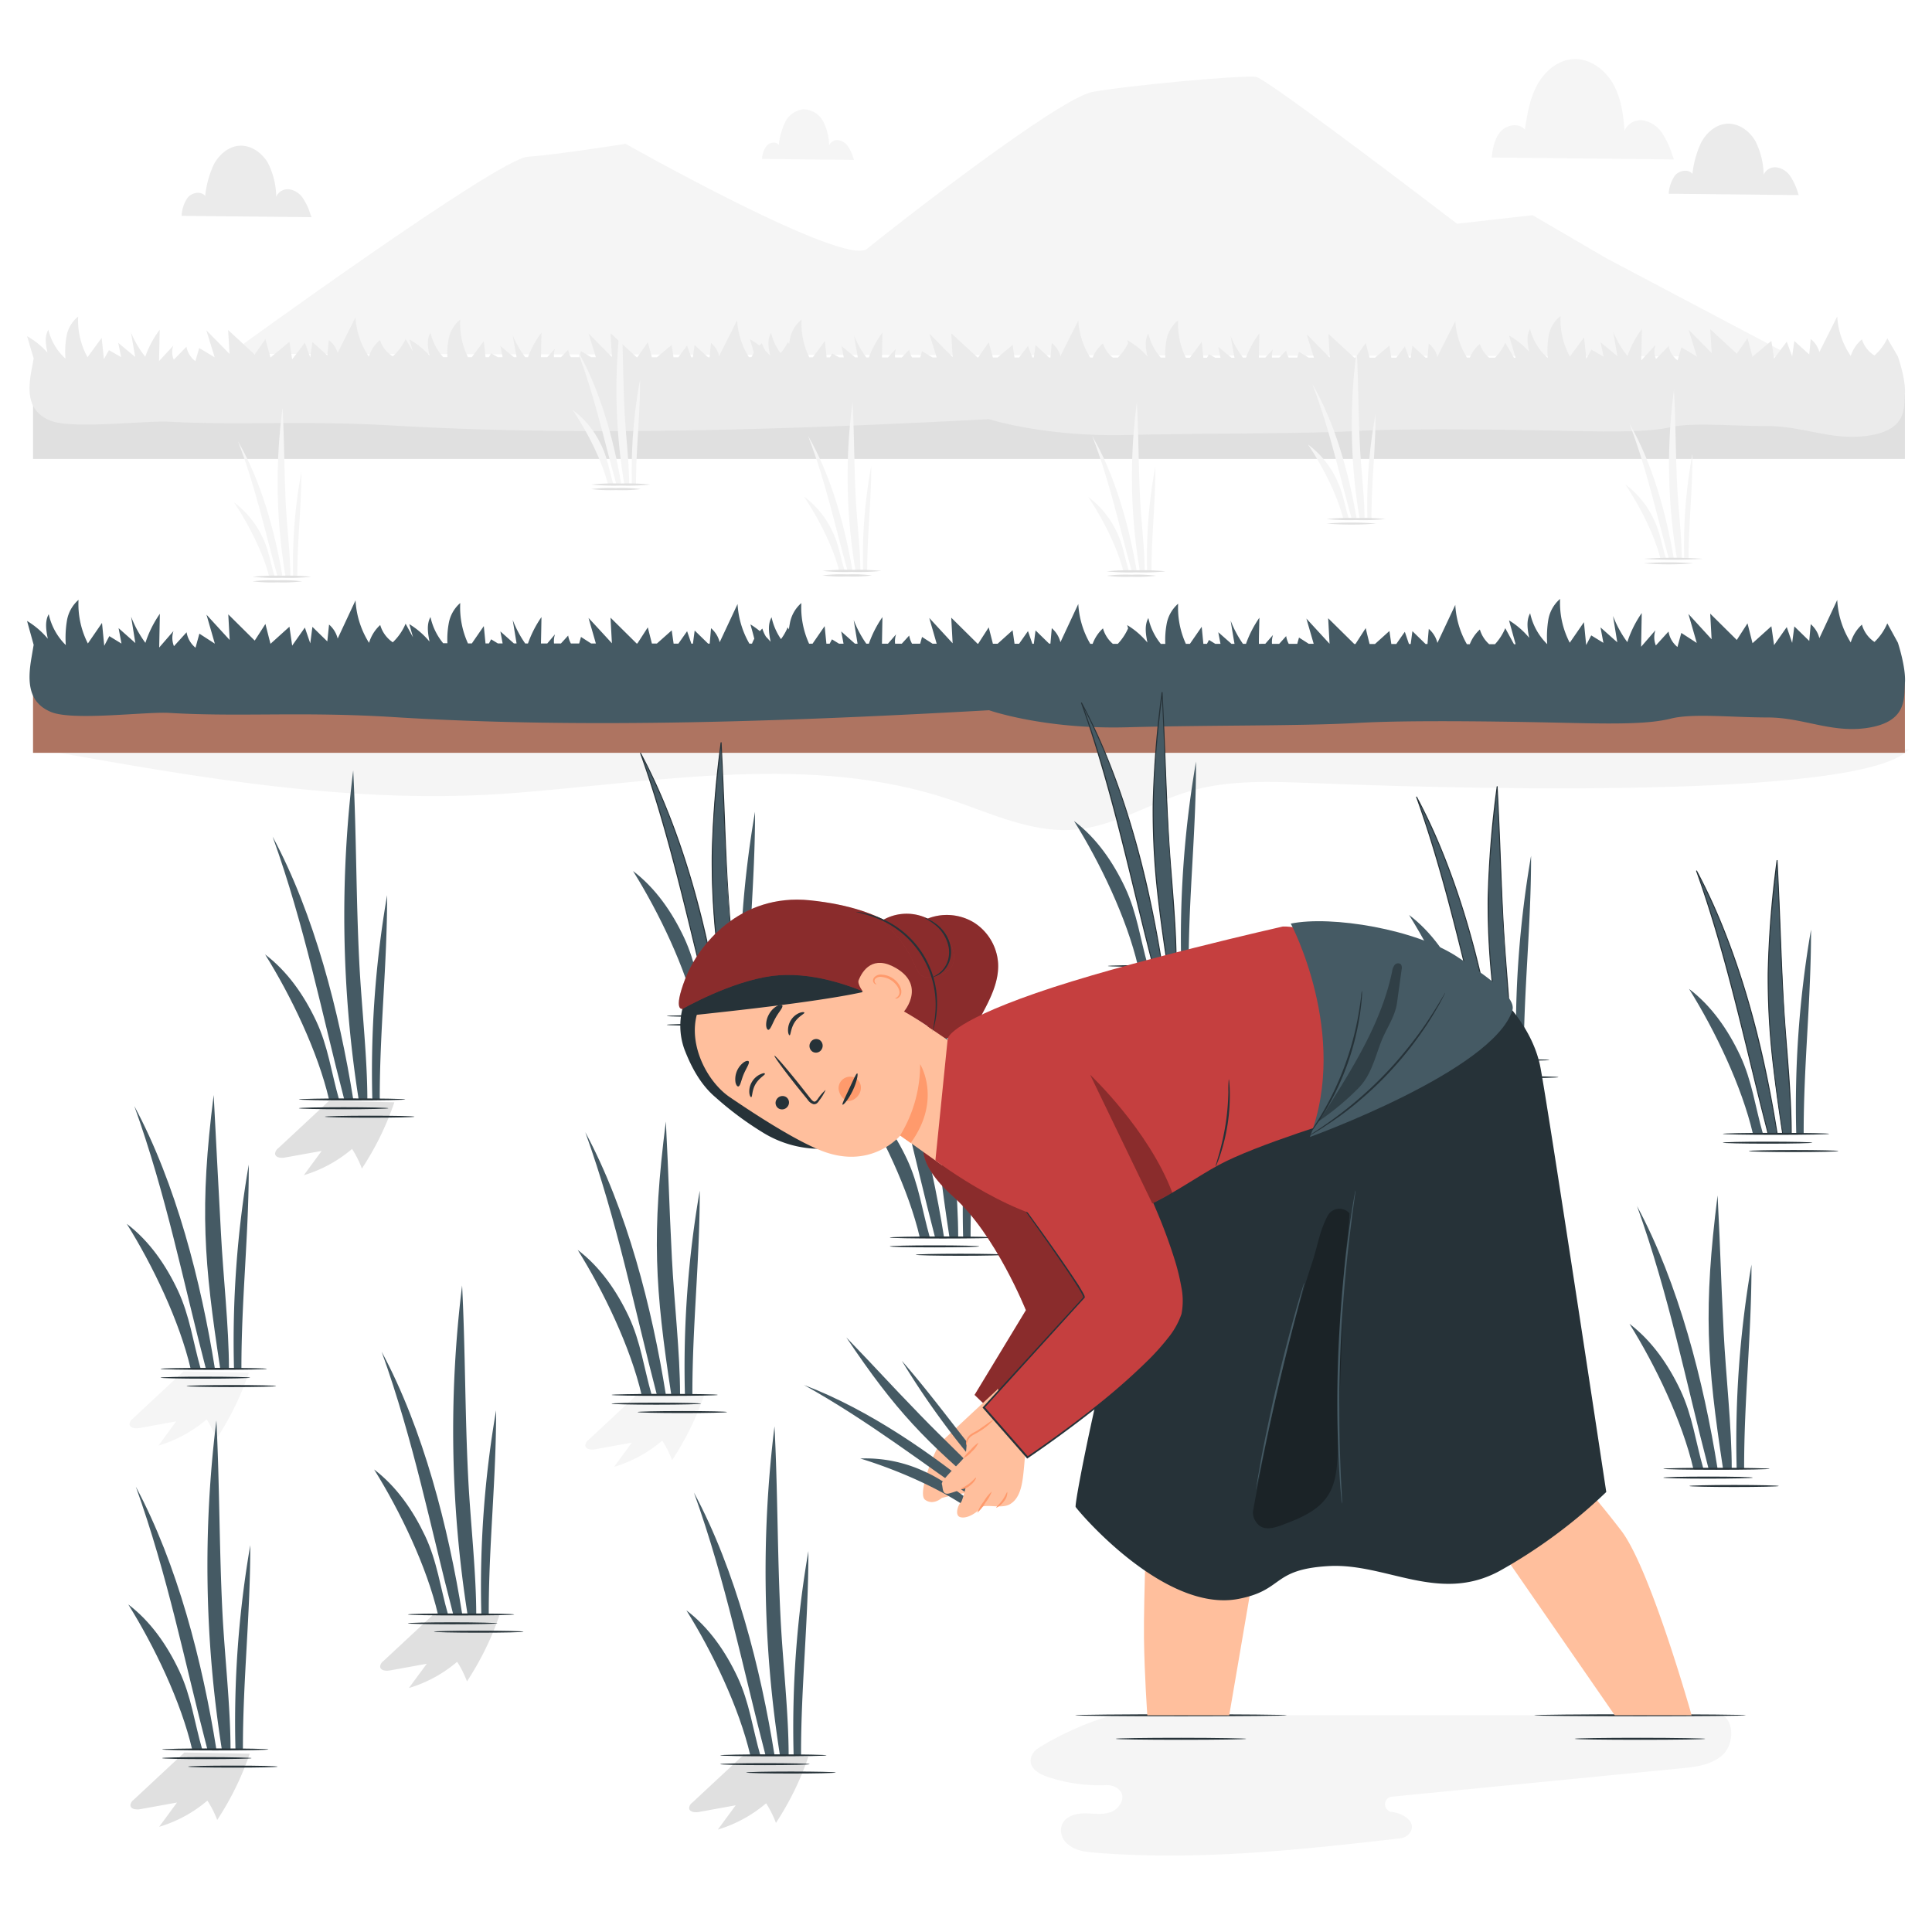 <svg xmlns="http://www.w3.org/2000/svg" viewBox="0 0 500 500"><g id="freepik--background-complete--inject-67"><path d="M432.65,39.67a22,22,0,0,0-2.58-5.35,7.4,7.4,0,0,0-4.86-3.16,4.5,4.5,0,0,0-4.79,2.7c-.29-4.23-.89-8.58-3-12.25s-6.07-6.57-10.3-6.31c-4,.25-7.42,3.21-9.32,6.73s-2.55,7.56-3.17,11.52c-1.52-1.86-4.71-1.28-6.29.52s-2,4.32-2.32,6.7l47.18.49Z" style="fill:#f5f5f5"></path><path d="M165.43,360.41l-13.15,12.26a1.91,1.91,0,0,0-.81,1.41c.07,1,1.5,1.18,2.5,1l9.56-1.73-4.62,6.28a34.51,34.51,0,0,0,12.48-6.8,25.93,25.93,0,0,1,2.54,5.08,75.23,75.23,0,0,0,8.41-17.15Z" style="fill:#f5f5f5"></path><path d="M59.44,91.58s69.27-50.43,77.09-51,25.36-3.36,25.36-3.36,56.66,32,62.51,27.17,49.42-38.91,58.28-40.58,39.29-4.47,42.39-3.91,52,38,52,38l19.56-2.21,19.1,11.15,48.11,25.42Z" style="fill:#f5f5f5"></path><rect x="8.55" y="101.96" width="484.44" height="16.81" style="fill:#e0e0e0"></rect><path d="M491.17,92.25l-2.74-4.7A13.43,13.43,0,0,1,485.11,92a7.56,7.56,0,0,1-3.25-4.17,9.32,9.32,0,0,0-2.89,4.3,20.25,20.25,0,0,1-3.5-10.22l-4.62,9.2a6.49,6.49,0,0,0-2.24-3.37c-.12,1.34-.25,2.69-.38,4l-3.86-3.5c-.18,1.32-.37,2.64-.56,4-.46-1.27-.93-2.54-1.4-3.81l-3.28,4.35c-.23-1.52-.47-3-.7-4.56l-4.88,4.09-1.3-4.78-2.77,4-6.88-6.34L443,91.4l-6-6.1,2.16,7-4-2.42c-.33,1.13-.67,2.26-1,3.39a6,6,0,0,1-2.31-3.72q-1.64,1.68-3.28,3.35a5,5,0,0,1-.12-3.64l-3.69,4c.05-2.7.11-5.41.16-8.12a26,26,0,0,0-3.73,7,25.86,25.86,0,0,1-3.7-6.3c.36,2.12.73,4.23,1.1,6.35l-4.34-3.59.75,3.69-3.15-1.8-1.31,2.33-.58-5.5-3.67,4.94a19.63,19.63,0,0,1-2.41-10.5,8.37,8.37,0,0,0-3.05,5,23.54,23.54,0,0,0-.28,5.87A14.5,14.5,0,0,1,396,85.13c-1.06,1.76-.67,3.93-.25,5.91a20.91,20.91,0,0,0-5.22-4.2l1.71,5.75h-.42l-2.26-3.87a13,13,0,0,1-2.66,3.86h-1.5A7.51,7.51,0,0,1,383,89a9.44,9.44,0,0,0-2.61,3.54h-.75a20.3,20.3,0,0,1-3-9.47L372,92.32a6.5,6.5,0,0,0-2.23-3.38c-.12,1.21-.23,2.42-.34,3.63h-.49l-3.41-3.09c-.15,1-.29,2.06-.44,3.09h-.45c-.35-1-.71-1.95-1.07-2.93l-2.21,2.93h-1.29c-.16-1-.33-2.09-.49-3.13l-3.73,3.13h-1.4c-.35-1.28-.7-2.55-1-3.82l-2.65,3.81h-.32l-6.69-6.15.36,6.15h0q-3-3-6-6.08l1.89,6.08H338.7l-2.52-1.51-.45,1.5h-2.21a5.51,5.51,0,0,1-.66-1.83l-1.8,1.83h-1.87a5.13,5.13,0,0,1,.26-2.13l-2,2.13H325.8c0-2.1.09-4.19.13-6.28a25.73,25.73,0,0,0-3.47,6.28h-.79A25.83,25.83,0,0,1,318.49,87c.32,1.86.65,3.72,1,5.59h-.79l-3.41-2.83.57,2.82h-1.35l-1.62-.93-.53.93h-.93l-.43-4.1-3.05,4.1h-1.05a19.65,19.65,0,0,1-2-9.66,8.33,8.33,0,0,0-3,5,19.38,19.38,0,0,0-.32,4.63h-1.16a14.24,14.24,0,0,1-3.22-6.22c-1.06,1.75-.67,3.93-.25,5.9a21,21,0,0,0-5.23-4.2l.23.78a13,13,0,0,1-2.66,3.74H288a7.54,7.54,0,0,1-2.55-3.67,9.4,9.4,0,0,0-2.67,3.66h-.62a20.21,20.21,0,0,1-3.1-9.59l-4.62,9.21a6.51,6.51,0,0,0-2.24-3.38l-.35,3.76h-.34L268,89.3l-.45,3.22h-.38c-.38-1-.75-2-1.13-3l-2.3,3h-1.18c-.17-1.08-.33-2.17-.5-3.25l-3.88,3.25h-1.22l-1.08-3.94-2.73,3.94H253l-6.82-6.28.36,6.17-6.05-6.1,1.92,6.2h-1.06l-2.73-1.63-.48,1.63h-2.1a5.63,5.63,0,0,1-.74-2l-1.92,2h-1.73a5,5,0,0,1,.25-2.26l-2.1,2.25h-1.55l.12-6.4a26,26,0,0,0-3.51,6.4h-.66A25.53,25.53,0,0,1,221,86.78l1,5.71h-.67l-3.56-2.95.6,2.95h-1.16l-1.84-1-.59,1h-.85l-.45-4.23-3.13,4.22h-.9a19.66,19.66,0,0,1-2-9.77,8.3,8.3,0,0,0-3,5,12.29,12.29,0,0,0-.22,1.33c-.1-.17-.21-.34-.31-.52A13,13,0,0,1,202,91.38a14.16,14.16,0,0,1-2.44-5.25c-1.06,1.76-.67,3.93-.24,5.91-.38-.42-.78-.83-1.19-1.22a7.4,7.4,0,0,1-.95-2,7.55,7.55,0,0,0-.65.61,20.72,20.72,0,0,0-2.44-1.63c.34,1.15.69,2.3,1,3.45a9.28,9.28,0,0,0-.59,1.18h-.68a20.31,20.31,0,0,1-3.06-9.54l-4.63,9.21A6.44,6.44,0,0,0,184,88.76c-.12,1.24-.23,2.47-.35,3.71h-.4l-3.49-3.17-.45,3.17h-.41c-.36-1-.73-2-1.1-3l-2.26,3h-1.23c-.16-1.07-.33-2.13-.49-3.2L170,92.46h-1.29c-.35-1.3-.71-2.6-1.06-3.89l-2.7,3.89h-.19L158,86.23l.36,6.17-6.05-6.1c.63,2,1.27,4.1,1.9,6.15H153l-2.64-1.58-.47,1.58h-2.15a5.79,5.79,0,0,1-.7-1.91l-1.87,1.91h-1.79a5,5,0,0,1,.25-2.21l-2,2.2H140c.05-2.12.09-4.23.13-6.35a25.57,25.57,0,0,0-3.49,6.35h-.72a25.87,25.87,0,0,1-3.23-5.66l1,5.66H133l-3.5-2.9c.19,1,.39,1.93.58,2.9h-1.23l-1.75-1-.56,1h-.89l-.44-4.17-3.1,4.17h-1a19.58,19.58,0,0,1-2-9.72,8.32,8.32,0,0,0-3,5,19.44,19.44,0,0,0-.32,4.7h-1.1a14.32,14.32,0,0,1-3.28-6.3c-1.06,1.76-.67,3.93-.25,5.91a20.57,20.57,0,0,0-5.23-4.2c.32,1,.63,2.1.95,3.16l-1.91-3.27a13.29,13.29,0,0,1-3.32,4.48A7.6,7.6,0,0,1,98.34,88a9.4,9.4,0,0,0-2.89,4.3A20.34,20.34,0,0,1,92,82.12l-4.62,9.2A6.53,6.53,0,0,0,85.1,88l-.39,4-3.86-3.5c-.18,1.33-.37,2.65-.55,4-.47-1.27-.94-2.54-1.4-3.81L75.61,93c-.23-1.52-.47-3-.7-4.56L70,92.53c-.44-1.59-.87-3.19-1.31-4.78l-2.77,4-6.88-6.34.36,6.17-6-6.1,2.16,7-4-2.41-1,3.39a6,6,0,0,1-2.31-3.72l-3.27,3.35a4.93,4.93,0,0,1-.13-3.64l-3.69,4,.17-8.12a25.83,25.83,0,0,0-3.74,7,26.18,26.18,0,0,1-3.7-6.3c.37,2.12.73,4.23,1.1,6.35L30.6,88.73l.75,3.69-3.15-1.8-1.31,2.32-.58-5.5-3.66,5a19.68,19.68,0,0,1-2.42-10.5,8.3,8.3,0,0,0-3,5,23.52,23.52,0,0,0-.29,5.87,14.64,14.64,0,0,1-4.42-7.47c-1.06,1.76-.66,3.93-.24,5.91A21,21,0,0,0,7,87l1.71,5.75-.56,3.07c-1.15,6.14-.67,10.84,5,13.08s24.55-.1,30.68.24c18.36,1,34.27-.37,58.14,1,49.81,2.9,104.13.94,154-1.66,0,0,14.29,4.62,35.72,4.1s45.08-.26,59.72-1.05,42.5-.26,54.89,0,20.55.26,26.18-1,15.76-.26,25.05-.26,16.89,4,26.46,2.4,8.72-7.11,9-10.78S491.17,92.25,491.17,92.25Z" style="fill:#ebebeb"></path><path d="M11,194.06c41.05,7.31,81.08,14.46,122.65,11.13,37.52-3,76.3-10.2,112,1.66,10.63,3.53,21.23,8.77,32.4,7.87,10.6-.85,19.93-7.13,30.16-10.05s21.14-2.39,31.8-2C390,204.7,483,206.17,494,193.94Z" style="fill:#f5f5f5"></path><path d="M69.67,149.27c-1.6-6.35-5.42-13.74-9.13-19.28a23.85,23.85,0,0,1,7.29,8.84c1.72,3.39,2.16,6.84,3.28,10.44" style="fill:#f5f5f5"></path><path d="M71.85,149.27c-3.27-11.65-5.63-23-10.23-35,6,10.32,9.54,23.38,11.51,35" style="fill:#f5f5f5"></path><path d="M78,122.12a128.17,128.17,0,0,0-2.12,27.15h1.07C76.91,140.1,78,131.29,78,122.12Z" style="fill:#f5f5f5"></path><path d="M73.91,149.27a146.69,146.69,0,0,1-.78-43.75c.47,8.59.41,17,.87,25.6.32,5.78,1.15,12.56,1.15,18.15" style="fill:#f5f5f5"></path><path d="M80.58,149.27a54.73,54.73,0,0,1-7.61.26,54.61,54.61,0,0,1-7.61-.26A56.53,56.53,0,0,1,73,149,56.65,56.65,0,0,1,80.58,149.27Z" style="fill:#e0e0e0"></path><path d="M78.17,150.45a40.16,40.16,0,0,1-6.4.26,40.24,40.24,0,0,1-6.41-.26,38.87,38.87,0,0,1,6.41-.26A38.8,38.8,0,0,1,78.17,150.45Z" style="fill:#e0e0e0"></path><path d="M157.35,125.4c-1.6-6.36-5.42-13.75-9.13-19.28A23.62,23.62,0,0,1,155.5,115c1.72,3.39,2.17,6.84,3.28,10.45" style="fill:#f5f5f5"></path><path d="M159.53,125.4c-3.27-11.65-5.63-23-10.24-35,6,10.33,9.54,23.38,11.52,35" style="fill:#f5f5f5"></path><path d="M165.65,98.25a128.77,128.77,0,0,0-2.11,27.15h1.06C164.58,116.23,165.68,107.42,165.65,98.25Z" style="fill:#f5f5f5"></path><path d="M161.59,125.4a146.36,146.36,0,0,1-.78-43.75c.47,8.58.4,17,.87,25.59.31,5.79,1.15,12.56,1.15,18.16" style="fill:#f5f5f5"></path><path d="M168.26,125.4a56.65,56.65,0,0,1-7.61.26,56.75,56.75,0,0,1-7.62-.26,54.82,54.82,0,0,1,7.62-.26A54.73,54.73,0,0,1,168.26,125.4Z" style="fill:#e0e0e0"></path><path d="M165.85,126.57a40.24,40.24,0,0,1-6.41.26,40.24,40.24,0,0,1-6.41-.26,40.24,40.24,0,0,1,6.41-.26A40.24,40.24,0,0,1,165.85,126.57Z" style="fill:#e0e0e0"></path><path d="M217.18,147.75c-1.6-6.35-5.42-13.74-9.14-19.28a23.85,23.85,0,0,1,7.29,8.84c1.72,3.39,2.17,6.84,3.28,10.44" style="fill:#f5f5f5"></path><path d="M219.35,147.75c-3.27-11.65-5.62-23-10.23-34.95,6,10.32,9.54,23.37,11.52,35" style="fill:#f5f5f5"></path><path d="M225.48,120.6a127.5,127.5,0,0,0-2.11,27.15h1.06C224.41,138.58,225.5,129.77,225.48,120.6Z" style="fill:#f5f5f5"></path><path d="M221.42,147.75a146,146,0,0,1-.78-43.75c.46,8.58.4,17,.87,25.6.31,5.78,1.15,12.56,1.15,18.15" style="fill:#f5f5f5"></path><path d="M228.08,147.75a56.53,56.53,0,0,1-7.61.26,56.65,56.65,0,0,1-7.61-.26,56.65,56.65,0,0,1,7.61-.26A56.53,56.53,0,0,1,228.08,147.75Z" style="fill:#e0e0e0"></path><path d="M225.68,148.92a38.87,38.87,0,0,1-6.41.26,38.87,38.87,0,0,1-6.41-.26,40.24,40.24,0,0,1,6.41-.26A40.24,40.24,0,0,1,225.68,148.92Z" style="fill:#e0e0e0"></path><path d="M290.73,147.86c-1.6-6.35-5.41-13.74-9.13-19.28a23.85,23.85,0,0,1,7.29,8.84c1.72,3.39,2.16,6.84,3.28,10.44" style="fill:#f5f5f5"></path><path d="M292.91,147.86c-3.27-11.65-5.62-23-10.23-35,6,10.32,9.54,23.37,11.52,35" style="fill:#f5f5f5"></path><path d="M299,120.71a128.17,128.17,0,0,0-2.12,27.15H298C298,138.69,299.06,129.88,299,120.71Z" style="fill:#f5f5f5"></path><path d="M295,147.86a146.69,146.69,0,0,1-.78-43.75c.47,8.58.41,17,.87,25.6.32,5.78,1.15,12.56,1.15,18.15" style="fill:#f5f5f5"></path><path d="M301.64,147.86a56.65,56.65,0,0,1-7.61.26,56.65,56.65,0,0,1-7.61-.26,56.65,56.65,0,0,1,7.61-.26A56.65,56.65,0,0,1,301.64,147.86Z" style="fill:#e0e0e0"></path><path d="M299.23,149a38.7,38.7,0,0,1-6.4.26,38.87,38.87,0,0,1-6.41-.26,40.24,40.24,0,0,1,6.41-.26A40.06,40.06,0,0,1,299.23,149Z" style="fill:#e0e0e0"></path><path d="M347.65,134.33c-1.59-6.35-5.41-13.74-9.13-19.28a23.85,23.85,0,0,1,7.29,8.84c1.72,3.39,2.17,6.84,3.28,10.44" style="fill:#f5f5f5"></path><path d="M349.83,134.33c-3.27-11.65-5.62-23-10.23-35,6,10.32,9.54,23.38,11.52,35" style="fill:#f5f5f5"></path><path d="M356,107.18a127.5,127.5,0,0,0-2.11,27.15h1.06C354.89,125.16,356,116.35,356,107.18Z" style="fill:#f5f5f5"></path><path d="M351.89,134.33a146.36,146.36,0,0,1-.77-43.75c.46,8.58.4,17,.87,25.6.31,5.78,1.15,12.56,1.15,18.15" style="fill:#f5f5f5"></path><path d="M358.56,134.33a56.65,56.65,0,0,1-7.61.26,56.65,56.65,0,0,1-7.61-.26,56.65,56.65,0,0,1,7.61-.26A56.65,56.65,0,0,1,358.56,134.33Z" style="fill:#e0e0e0"></path><path d="M356.16,135.5a79.15,79.15,0,0,1-12.82,0,79.15,79.15,0,0,1,12.82,0Z" style="fill:#e0e0e0"></path><path d="M429.73,144.61c-1.6-6.35-5.42-13.74-9.13-19.28a23.85,23.85,0,0,1,7.29,8.84c1.72,3.39,2.16,6.84,3.28,10.44" style="fill:#f5f5f5"></path><path d="M431.91,144.61c-3.27-11.65-5.63-23-10.23-35,6,10.32,9.54,23.38,11.51,35" style="fill:#f5f5f5"></path><path d="M438,117.46a128.17,128.17,0,0,0-2.12,27.15H437C437,135.44,438.06,126.63,438,117.46Z" style="fill:#f5f5f5"></path><path d="M434,144.61a146.69,146.69,0,0,1-.78-43.75c.47,8.59.41,17,.87,25.6.32,5.78,1.15,12.56,1.15,18.15" style="fill:#f5f5f5"></path><path d="M440.64,144.61a111.5,111.5,0,0,1-15.22,0,111.5,111.5,0,0,1,15.22,0Z" style="fill:#e0e0e0"></path><path d="M438.23,145.79a79,79,0,0,1-12.81,0,79,79,0,0,1,12.81,0Z" style="fill:#e0e0e0"></path><path d="M465.14,49.38a15.42,15.42,0,0,0-1.84-3.81,5.2,5.2,0,0,0-3.46-2.25,3.2,3.2,0,0,0-3.41,1.92,20,20,0,0,0-2.14-8.73c-1.51-2.62-4.33-4.68-7.35-4.49-2.84.17-5.28,2.28-6.64,4.79A25.62,25.62,0,0,0,438,45c-1.08-1.33-3.36-.91-4.48.37a8.92,8.92,0,0,0-1.65,4.77l33.62.35Z" style="fill:#ebebeb"></path><path d="M80.21,55.07a15.59,15.59,0,0,0-1.84-3.81A5.24,5.24,0,0,0,74.91,49a3.23,3.23,0,0,0-3.42,1.92,20,20,0,0,0-2.14-8.73C67.84,39.58,65,37.53,62,37.71c-2.85.17-5.29,2.29-6.64,4.8a25.31,25.31,0,0,0-2.26,8.2c-1.08-1.32-3.36-.91-4.48.38A8.81,8.81,0,0,0,47,55.86l33.62.35Z" style="fill:#ebebeb"></path><path d="M220.75,40.58a11,11,0,0,0-1.3-2.7,3.77,3.77,0,0,0-2.45-1.6,2.27,2.27,0,0,0-2.42,1.37,14.14,14.14,0,0,0-1.52-6.19,5.93,5.93,0,0,0-5.2-3.18,6.07,6.07,0,0,0-4.7,3.4,17.8,17.8,0,0,0-1.6,5.81c-.77-.94-2.38-.64-3.18.27a6.27,6.27,0,0,0-1.17,3.37l23.82.25Z" style="fill:#f5f5f5"></path></g><g id="freepik--Shadows--inject-67"><path d="M445.88,443.91H288.32c-6,1.21-15.29,5.67-19.69,8.56a4.2,4.2,0,0,0-1.79,2.39c-.7,2.67,2,4.25,4.3,5a42.39,42.39,0,0,0,15,2.14,4.9,4.9,0,0,1,2.95.74c2.84,1.91.82,5.41-1.73,6.27-2.16.72-4.5.27-6.77.29-2.62,0-5.68,1.05-6,4a4.52,4.52,0,0,0,1.4,3.65c2,2,4.82,2.31,7.5,2.53,26.28,2.13,52.69-.7,78.88-3.72a3.47,3.47,0,0,0,2.79-1.91c1.18-2.57-2.12-4.53-4.76-4.9l-.52-.08A2,2,0,0,1,360,465l74.94-7.34c3.79-.37,7.84-.85,10.72-3.33S449.05,446,445.88,443.91Z" style="fill:#f5f5f5"></path><path d="M192.3,454.28l-13.15,12.25a1.93,1.93,0,0,0-.81,1.41c.07,1,1.5,1.18,2.51,1l9.55-1.73-4.62,6.28a34.55,34.55,0,0,0,12.49-6.8,26.5,26.5,0,0,1,2.54,5.08,75.33,75.33,0,0,0,8.4-17.14Z" style="fill:#e0e0e0"></path><path d="M47.71,453.55,34.56,465.81a1.91,1.91,0,0,0-.81,1.41c.07,1,1.5,1.17,2.5,1l9.56-1.73-4.62,6.29A34.51,34.51,0,0,0,53.67,466,25.85,25.85,0,0,1,56.21,471a75.36,75.36,0,0,0,8.41-17.14Z" style="fill:#e0e0e0"></path><path d="M112.35,417.65,99.19,429.91a1.91,1.91,0,0,0-.81,1.4c.07,1.05,1.51,1.18,2.51,1l9.56-1.73-4.63,6.28a34.38,34.38,0,0,0,12.49-6.79,26.41,26.41,0,0,1,2.54,5.07A75.78,75.78,0,0,0,129.26,418Z" style="fill:#e0e0e0"></path><path d="M85.15,284.91,72,297.17a1.91,1.91,0,0,0-.81,1.41c.07,1,1.5,1.18,2.5,1l9.56-1.72-4.62,6.28a34.51,34.51,0,0,0,12.48-6.8,26.54,26.54,0,0,1,2.55,5.08,75.61,75.61,0,0,0,8.4-17.15Z" style="fill:#e0e0e0"></path><path d="M47.49,354.91,34.34,367.17a1.91,1.91,0,0,0-.81,1.41c.07,1,1.5,1.18,2.51,1l9.55-1.72L41,374.13a34.55,34.55,0,0,0,12.49-6.8A26.79,26.79,0,0,1,56,372.41a75.4,75.4,0,0,0,8.4-17.15Z" style="fill:#f5f5f5"></path></g><g id="freepik--Floor--inject-67"><rect x="8.55" y="176.76" width="484.44" height="18.07" style="fill:#ae7461"></rect><path d="M491.17,166.32l-2.74-5a14.44,14.44,0,0,1-3.32,4.82,8.06,8.06,0,0,1-3.25-4.49,10.12,10.12,0,0,0-2.89,4.62,22.8,22.8,0,0,1-3.5-11l-4.62,9.89a7.06,7.06,0,0,0-2.24-3.63c-.12,1.45-.25,2.9-.38,4.34l-3.86-3.76c-.18,1.42-.37,2.85-.56,4.27-.46-1.36-.93-2.73-1.4-4.09l-3.28,4.67c-.23-1.63-.47-3.26-.7-4.89l-4.88,4.39-1.3-5.14-2.77,4.3-6.88-6.81.36,6.63-6-6.55,2.16,7.5-4-2.59c-.33,1.21-.67,2.42-1,3.64a6.53,6.53,0,0,1-2.31-4l-3.28,3.6a5.74,5.74,0,0,1-.12-3.92l-3.69,4.26c.05-2.9.11-5.81.16-8.72a28.39,28.39,0,0,0-3.73,7.52,28.38,28.38,0,0,1-3.7-6.77c.36,2.27.73,4.55,1.1,6.82l-4.34-3.86.75,4-3.15-1.93-1.31,2.5-.58-5.92-3.67,5.32A22.43,22.43,0,0,1,403.75,155a9.14,9.14,0,0,0-3.05,5.4,27.16,27.16,0,0,0-.28,6.31,15.91,15.91,0,0,1-4.42-8c-1.06,1.89-.67,4.23-.25,6.35a21,21,0,0,0-5.22-4.51l1.71,6.17h-.42l-2.26-4.15a14.21,14.21,0,0,1-2.66,4.15h-1.5a8.14,8.14,0,0,1-2.41-3.81,10.14,10.14,0,0,0-2.61,3.81h-.75a23,23,0,0,1-3-10.18L372,166.39a7,7,0,0,0-2.23-3.63c-.12,1.31-.23,2.61-.34,3.91h-.49l-3.41-3.33c-.15,1.11-.29,2.22-.44,3.33h-.45c-.35-1-.71-2.1-1.07-3.15-.74,1-1.47,2.1-2.21,3.14h-1.29c-.16-1.12-.33-2.24-.49-3.36l-3.73,3.36h-1.4c-.35-1.37-.7-2.74-1-4.11q-1.33,2.05-2.65,4.11h-.32L343.73,160l.36,6.61h0l-6-6.53,1.89,6.53H338.7L336.18,165l-.45,1.62h-2.21a6.33,6.33,0,0,1-.66-2l-1.8,2h-1.87a5.93,5.93,0,0,1,.26-2.29l-2,2.29H325.8c0-2.25.09-4.5.13-6.75a28.56,28.56,0,0,0-3.47,6.75h-.79a28.5,28.5,0,0,1-3.18-6c.32,2,.65,4,1,6h-.79q-1.71-1.51-3.41-3l.57,3h-1.35l-1.62-1-.53,1h-.93l-.43-4.41-3.05,4.41h-1.05a22.47,22.47,0,0,1-2-10.38,9.08,9.08,0,0,0-3,5.4,22.4,22.4,0,0,0-.32,5h-1.16a15.76,15.76,0,0,1-3.22-6.7c-1.06,1.89-.67,4.23-.25,6.35a20.9,20.9,0,0,0-5.23-4.51l.23.84a14.16,14.16,0,0,1-2.66,4H288a8.13,8.13,0,0,1-2.55-4,10.15,10.15,0,0,0-2.67,4h-.62a22.89,22.89,0,0,1-3.1-10.31l-4.62,9.89a7.06,7.06,0,0,0-2.24-3.63l-.35,4h-.34L268,163.15l-.45,3.46h-.38c-.38-1.1-.75-2.19-1.13-3.28l-2.3,3.27h-1.18c-.17-1.16-.33-2.33-.5-3.49l-3.88,3.49h-1.22l-1.08-4.24-2.73,4.24H253l-6.82-6.75.36,6.63-6.05-6.56,1.92,6.67h-1.06l-2.73-1.75-.48,1.75h-2.1a6.4,6.4,0,0,1-.74-2.11l-1.92,2.11h-1.73a5.68,5.68,0,0,1,.25-2.42l-2.1,2.42h-1.55l.12-6.88a28.63,28.63,0,0,0-3.51,6.88h-.66a28,28,0,0,1-3.26-6.13l1,6.13h-.67l-3.56-3.17.6,3.17h-1.16l-1.84-1.13-.59,1.12h-.85l-.45-4.54-3.13,4.54h-.9a22.52,22.52,0,0,1-2-10.51,9.05,9.05,0,0,0-3,5.4,14.32,14.32,0,0,0-.22,1.44l-.31-.57a14.23,14.23,0,0,1-1.74,3.06,15.89,15.89,0,0,1-2.44-5.65c-1.06,1.89-.67,4.23-.24,6.35-.38-.45-.78-.89-1.19-1.3a8.24,8.24,0,0,1-.95-2.12,8.08,8.08,0,0,0-.65.66,21.75,21.75,0,0,0-2.44-1.75c.34,1.23.69,2.47,1,3.71a10.41,10.41,0,0,0-.59,1.27h-.68a23,23,0,0,1-3.06-10.25q-2.31,4.94-4.63,9.89a7,7,0,0,0-2.23-3.63c-.12,1.33-.23,2.66-.35,4h-.4l-3.49-3.4-.45,3.4h-.41c-.36-1.07-.73-2.15-1.1-3.22l-2.26,3.22h-1.23c-.16-1.15-.33-2.3-.49-3.44L170,166.55h-1.29c-.35-1.4-.71-2.79-1.06-4.19l-2.7,4.18h-.19L158,159.85l.36,6.63q-3-3.28-6.05-6.56c.63,2.21,1.27,4.41,1.9,6.62H153l-2.64-1.7c-.16.56-.31,1.13-.47,1.69h-2.15a6.47,6.47,0,0,1-.7-2.05c-.62.69-1.25,1.37-1.87,2.05h-1.79a5.76,5.76,0,0,1,.25-2.37l-2,2.37H140q.08-3.42.13-6.83a28.24,28.24,0,0,0-3.49,6.83h-.72a28.59,28.59,0,0,1-3.23-6.08l1,6.07H133l-3.5-3.11c.19,1,.39,2.08.58,3.11h-1.23l-1.75-1.07-.56,1.07h-.89l-.44-4.49-3.1,4.49h-1a22.44,22.44,0,0,1-2-10.46,9.06,9.06,0,0,0-3,5.4,22.46,22.46,0,0,0-.32,5h-1.1a15.79,15.79,0,0,1-3.28-6.77c-1.06,1.89-.67,4.23-.25,6.35a20.9,20.9,0,0,0-5.23-4.51c.32,1.13.63,2.26.95,3.39-.64-1.17-1.28-2.34-1.91-3.51a14.2,14.2,0,0,1-3.32,4.82,8.12,8.12,0,0,1-3.25-4.48,10.1,10.1,0,0,0-2.89,4.62,23,23,0,0,1-3.5-11l-4.62,9.89a7,7,0,0,0-2.23-3.62L84.71,166l-3.86-3.77c-.18,1.43-.37,2.85-.55,4.27-.47-1.36-.94-2.73-1.4-4.09l-3.29,4.68c-.23-1.64-.47-3.27-.7-4.9L70,166.62c-.44-1.71-.87-3.42-1.31-5.14q-1.38,2.16-2.77,4.3L59.08,159l.36,6.63-6-6.55,2.16,7.5-4-2.59-1,3.64a6.53,6.53,0,0,1-2.31-4l-3.27,3.6a5.66,5.66,0,0,1-.13-3.91l-3.69,4.26.17-8.73a28.57,28.57,0,0,0-3.74,7.52,28.54,28.54,0,0,1-3.7-6.77c.37,2.27.73,4.55,1.1,6.82l-4.34-3.86.75,4-3.15-1.93-1.31,2.5-.58-5.92-3.66,5.32a22.44,22.44,0,0,1-2.42-11.29,9.11,9.11,0,0,0-3,5.4,27.16,27.16,0,0,0-.29,6.31,16,16,0,0,1-4.42-8c-1.06,1.89-.66,4.23-.24,6.35A21.29,21.29,0,0,0,7,160.7l1.71,6.18-.56,3.3c-1.15,6.6-.67,11.66,5,14.06s24.55-.11,30.68.26c18.36,1.09,34.27-.4,58.14,1.09,49.81,3.12,104.13,1,154-1.78,0,0,14.29,5,35.72,4.41s45.08-.29,59.72-1.13,42.5-.28,54.89,0,20.55.28,26.18-1.13,15.76-.28,25.05-.28S474.39,190,484,188.26s8.72-7.64,9-11.59S491.17,166.32,491.17,166.32Z" style="fill:#455a64"></path></g><g id="freepik--Plants--inject-67"><path d="M294.5,250c-2.9-12.37-9.81-26.75-16.54-37.52,5.82,4.4,10.09,10.59,13.2,17.19s3.92,13.31,5.93,20.33" style="fill:#455a64"></path><path d="M298.44,250c-5.92-22.68-10.19-44.78-18.53-68,10.8,20.1,17.27,45.51,20.86,68" style="fill:#455a64"></path><path d="M298.56,249.91c-4.82-18.49-8.73-37.22-14.36-55.49q-1.11-3.6-2.31-7.17c-.39-1.17-.79-2.34-1.2-3.5-.08-.24-.4-1.43-.59-1.4s.44,1,.57,1.27c2,3.93,3.87,8,5.55,12.07A208,208,0,0,1,294.58,221a292.11,292.11,0,0,1,6.06,29c0,.16.27.09.25-.07-2.95-18.48-7.34-36.93-14.43-54.29A148.53,148.53,0,0,0,280,181.85c-.07-.12-.28,0-.23.1,6.19,17.31,10.44,35.19,14.77,53,1.22,5,2.46,10,3.76,15a.13.13,0,0,0,.24-.07Z" style="fill:#263238"></path><path d="M309.53,197.1A268.08,268.08,0,0,0,305.71,250h1.92C307.59,232.1,309.57,215,309.53,197.1Z" style="fill:#455a64"></path><path d="M302.17,250c-4.2-27.66-5.11-41.43-1.4-70.76.84,16.71.72,18.72,1.57,35.43.57,11.25,2.08,24.44,2.08,35.33" style="fill:#455a64"></path><path d="M302.29,249.91c-1.4-9.27-2.73-18.57-3.34-27.94a182.91,182.91,0,0,1,.16-25.43c.42-5.8,1.05-11.58,1.78-17.35h-.25c.4,7.83.69,15.67,1,23.5.41,9.93,1.07,19.82,1.81,29.73.43,5.83.81,11.67.82,17.53a.13.13,0,0,0,.25,0c0-10.44-1.16-20.84-1.84-31.25-.53-8.24-.81-16.5-1.14-24.75q-.29-7.38-.67-14.76a.13.13,0,0,0-.25,0,261.34,261.34,0,0,0-2.31,29.18,192.49,192.49,0,0,0,1.47,25.28c.64,5.46,1.43,10.9,2.25,16.33,0,.16.27.09.24-.07Z" style="fill:#263238"></path><path d="M314.25,250c0,.14-6.18.26-13.79.26s-13.78-.12-13.78-.26,6.17-.27,13.78-.27S314.25,249.8,314.25,250Z" style="fill:#263238"></path><path d="M309.89,252.23c0,.14-5.2.26-11.6.26s-11.61-.12-11.61-.26,5.2-.26,11.61-.26S309.89,252.09,309.89,252.23Z" style="fill:#263238"></path><path d="M316.63,254.4c0,.14-5.2.26-11.6.26s-11.61-.12-11.61-.26,5.2-.26,11.61-.26S316.63,254.26,316.63,254.4Z" style="fill:#263238"></path><path d="M381.2,274.32c-2.89-12.37-9.81-26.75-16.53-37.52,5.81,4.4,10.08,10.59,13.19,17.19s3.92,13.31,5.94,20.33" style="fill:#455a64"></path><path d="M385.14,274.32c-5.91-22.68-10.18-44.78-18.52-68,10.79,20.09,17.27,45.5,20.85,68" style="fill:#455a64"></path><path d="M385.27,274.28c-4.82-18.49-8.73-37.22-14.36-55.49q-1.11-3.6-2.31-7.17c-.39-1.17-.79-2.33-1.2-3.5-.08-.24-.4-1.42-.6-1.4s.44,1,.58,1.27c2,3.94,3.87,8,5.55,12.07a206.19,206.19,0,0,1,8.35,25.29,289.33,289.33,0,0,1,6.07,29c0,.16.27.09.24-.07-2.95-18.48-7.33-36.92-14.42-54.29a146.07,146.07,0,0,0-6.45-13.77.12.12,0,0,0-.22.1c6.19,17.31,10.44,35.19,14.77,53,1.22,5,2.45,10,3.75,15a.13.13,0,0,0,.25-.07Z" style="fill:#263238"></path><path d="M396.24,221.47a268.09,268.09,0,0,0-3.83,52.85h1.93C394.3,256.47,396.28,239.32,396.24,221.47Z" style="fill:#455a64"></path><path d="M388.88,274.32c-4.21-27.66-5.11-41.42-1.41-70.76.85,16.71.73,18.72,1.58,35.43.57,11.25,2.08,24.44,2.08,35.33" style="fill:#455a64"></path><path d="M389,274.28c-1.41-9.27-2.73-18.57-3.35-27.94a182.91,182.91,0,0,1,.16-25.43c.43-5.8,1.06-11.58,1.79-17.35h-.25c.39,7.83.69,15.67,1,23.5.42,9.93,1.08,19.82,1.81,29.73.44,5.83.82,11.68.83,17.53a.13.13,0,0,0,.25,0c0-10.44-1.16-20.84-1.84-31.25-.54-8.24-.81-16.5-1.14-24.75q-.3-7.38-.67-14.76a.13.13,0,0,0-.25,0A259,259,0,0,0,385,232.74,194.23,194.23,0,0,0,386.5,258c.65,5.46,1.43,10.9,2.26,16.33,0,.16.26.09.24-.07Z" style="fill:#263238"></path><path d="M401,274.32c0,.14-6.17.26-13.78.26s-13.78-.12-13.78-.26,6.17-.26,13.78-.26S401,274.17,401,274.32Z" style="fill:#263238"></path><path d="M396.6,276.6c0,.14-5.2.26-11.61.26s-11.6-.12-11.6-.26,5.19-.26,11.6-.26S396.6,276.46,396.6,276.6Z" style="fill:#263238"></path><path d="M403.34,278.77c0,.14-5.2.26-11.61.26s-11.6-.12-11.6-.26,5.19-.26,11.6-.26S403.34,278.63,403.34,278.77Z" style="fill:#263238"></path><path d="M453.66,293.44c-2.9-12.37-9.81-26.75-16.54-37.52,5.82,4.4,10.09,10.59,13.2,17.19s3.92,13.32,5.93,20.33" style="fill:#455a64"></path><path d="M457.6,293.44c-5.92-22.68-10.19-44.78-18.53-68,10.8,20.09,17.28,45.5,20.86,68" style="fill:#455a64"></path><path d="M457.72,293.4c-4.82-18.49-8.73-37.22-14.36-55.49q-1.11-3.6-2.31-7.17c-.39-1.17-.79-2.33-1.2-3.5-.08-.24-.4-1.42-.59-1.4s.44,1,.57,1.28c2,3.93,3.88,8,5.55,12.06a208.52,208.52,0,0,1,8.36,25.29,295,295,0,0,1,6.07,29c0,.16.26.09.24-.07-2.95-18.48-7.34-36.92-14.43-54.29a148.53,148.53,0,0,0-6.44-13.77c-.07-.12-.28,0-.23.1,6.19,17.31,10.44,35.19,14.78,53q1.81,7.51,3.75,15c0,.16.28.09.24-.07Z" style="fill:#263238"></path><path d="M468.69,240.59a268.08,268.08,0,0,0-3.82,52.85h1.92C466.75,275.59,468.74,258.44,468.69,240.59Z" style="fill:#455a64"></path><path d="M461.33,293.44c-4.2-27.66-5.11-41.42-1.4-70.76.84,16.71.72,18.72,1.57,35.43.57,11.25,2.08,24.44,2.08,35.33" style="fill:#455a64"></path><path d="M461.45,293.4c-1.4-9.27-2.72-18.57-3.34-27.94a182.91,182.91,0,0,1,.16-25.43c.42-5.8,1.06-11.58,1.78-17.35h-.25c.4,7.83.69,15.67,1,23.5.41,9.93,1.08,19.82,1.81,29.73.43,5.83.81,11.68.83,17.53a.13.13,0,0,0,.25,0c0-10.44-1.17-20.84-1.85-31.25-.53-8.24-.81-16.5-1.14-24.75q-.29-7.38-.67-14.76a.13.13,0,0,0-.25,0,261.34,261.34,0,0,0-2.31,29.18A194.23,194.23,0,0,0,459,277.14c.64,5.46,1.43,10.9,2.25,16.33,0,.16.27.09.24-.07Z" style="fill:#263238"></path><path d="M473.41,293.44c0,.14-6.17.26-13.78.26s-13.79-.12-13.79-.26,6.17-.26,13.79-.26S473.41,293.29,473.41,293.44Z" style="fill:#263238"></path><path d="M469.05,295.72c0,.14-5.2.26-11.6.26s-11.61-.12-11.61-.26,5.2-.26,11.61-.26S469.05,295.58,469.05,295.72Z" style="fill:#263238"></path><path d="M475.79,297.89c0,.15-5.2.26-11.6.26s-11.61-.11-11.61-.26,5.2-.26,11.61-.26S475.79,297.75,475.79,297.89Z" style="fill:#263238"></path><path d="M180.36,262.94c-2.89-12.37-9.81-26.75-16.53-37.52,5.81,4.4,10.08,10.59,13.19,17.19s3.92,13.32,5.94,20.33" style="fill:#455a64"></path><path d="M184.3,262.94c-5.92-22.68-10.18-44.78-18.52-68,10.79,20.09,17.27,45.5,20.85,68" style="fill:#455a64"></path><path d="M184.42,262.9c-4.81-18.49-8.73-37.21-14.36-55.49-.74-2.4-1.5-4.79-2.3-7.17-.39-1.17-.79-2.33-1.2-3.5-.09-.24-.4-1.42-.6-1.4s.44,1,.58,1.28c2,3.93,3.87,8,5.55,12.06A208.47,208.47,0,0,1,180.44,234a292.75,292.75,0,0,1,6.07,29c0,.16.27.09.24-.07-2.95-18.48-7.33-36.92-14.42-54.29a147.25,147.25,0,0,0-6.45-13.77c-.06-.12-.27,0-.22.1,6.19,17.31,10.44,35.19,14.77,53,1.22,5,2.45,10,3.75,15,0,.16.28.09.24-.07Z" style="fill:#263238"></path><path d="M195.4,210.09a268.09,268.09,0,0,0-3.83,52.85h1.93C193.46,245.09,195.44,227.94,195.4,210.09Z" style="fill:#455a64"></path><path d="M188,262.94c-4.21-27.66-5.11-41.42-1.41-70.76.85,16.71.73,18.72,1.57,35.43.57,11.25,2.09,24.44,2.09,35.33" style="fill:#455a64"></path><path d="M188.16,262.9c-1.41-9.27-2.73-18.57-3.35-27.94a182.91,182.91,0,0,1,.16-25.43c.42-5.8,1.06-11.58,1.79-17.35h-.25c.39,7.84.69,15.67,1,23.5.42,9.93,1.08,19.82,1.81,29.73.44,5.83.82,11.68.83,17.53a.13.13,0,0,0,.25,0c0-10.44-1.16-20.84-1.84-31.25-.54-8.24-.81-16.5-1.14-24.75q-.3-7.38-.67-14.76a.13.13,0,0,0-.25,0,259.35,259.35,0,0,0-2.31,29.18,194.12,194.12,0,0,0,1.46,25.28c.65,5.46,1.43,10.9,2.26,16.33,0,.16.26.09.24-.07Z" style="fill:#263238"></path><path d="M200.11,262.94c0,.14-6.17.26-13.78.26s-13.78-.12-13.78-.26,6.17-.26,13.78-.26S200.11,262.79,200.11,262.94Z" style="fill:#263238"></path><path d="M195.76,265.22c0,.15-5.2.26-11.61.26s-11.6-.11-11.6-.26,5.19-.26,11.6-.26S195.76,265.08,195.76,265.22Z" style="fill:#263238"></path><path d="M202.49,267.39c0,.15-5.19.26-11.6.26s-11.6-.11-11.6-.26,5.19-.26,11.6-.26S202.49,267.25,202.49,267.39Z" style="fill:#263238"></path><path d="M113.35,417.82c-2.89-12.36-9.8-26.75-16.53-37.52,5.81,4.41,10.08,10.6,13.2,17.2s3.92,13.31,5.93,20.32" style="fill:#455a64"></path><path d="M117.3,417.82c-5.92-22.67-10.19-44.77-18.53-68,10.8,20.1,17.27,45.5,20.86,68" style="fill:#455a64"></path><path d="M128.39,365a268,268,0,0,0-3.82,52.84h1.92C126.45,400,128.43,382.83,128.39,365Z" style="fill:#455a64"></path><path d="M121,417.82a306.4,306.4,0,0,1-1.41-85.15c.85,16.71.73,33.11,1.58,49.82.57,11.26,2.08,24.45,2.08,35.33" style="fill:#455a64"></path><path d="M133.1,417.82c0,.15-6.17.26-13.78.26s-13.78-.11-13.78-.26,6.17-.26,13.78-.26S133.1,417.68,133.1,417.82Z" style="fill:#263238"></path><path d="M128.75,420.11c0,.14-5.2.26-11.6.26s-11.61-.12-11.61-.26,5.2-.26,11.61-.26S128.75,420,128.75,420.11Z" style="fill:#263238"></path><path d="M135.49,422.28c0,.14-5.2.26-11.6.26s-11.61-.12-11.61-.26,5.2-.26,11.61-.26S135.49,422.13,135.49,422.28Z" style="fill:#263238"></path><path d="M194.18,454.28c-2.9-12.37-9.81-26.75-16.54-37.52,5.82,4.4,10.09,10.59,13.2,17.19s3.92,13.32,5.93,20.33" style="fill:#455a64"></path><path d="M198.12,454.28c-5.92-22.68-10.19-44.78-18.53-68,10.8,20.09,17.27,45.5,20.86,68" style="fill:#455a64"></path><path d="M209.21,401.43a268.08,268.08,0,0,0-3.82,52.85h1.92C207.27,436.43,209.25,419.28,209.21,401.43Z" style="fill:#455a64"></path><path d="M201.85,454.28a306.42,306.42,0,0,1-1.41-85.15c.85,16.7.73,33.11,1.58,49.82.57,11.25,2.08,24.44,2.08,35.33" style="fill:#455a64"></path><path d="M213.93,454.28c0,.14-6.17.26-13.78.26s-13.79-.12-13.79-.26,6.17-.26,13.79-.26S213.93,454.13,213.93,454.28Z" style="fill:#263238"></path><path d="M209.57,456.56c0,.14-5.2.26-11.6.26s-11.61-.12-11.61-.26,5.2-.26,11.61-.26S209.57,456.42,209.57,456.56Z" style="fill:#263238"></path><path d="M216.31,458.73c0,.14-5.2.26-11.6.26s-11.61-.12-11.61-.26,5.2-.26,11.61-.26S216.31,458.59,216.31,458.73Z" style="fill:#263238"></path><path d="M85.15,284.53c-2.9-12.37-9.81-26.75-16.54-37.52,5.82,4.4,10.09,10.59,13.2,17.19s3.92,13.31,5.93,20.33" style="fill:#455a64"></path><path d="M89.09,284.53c-5.92-22.68-10.19-44.78-18.53-68,10.8,20.09,17.27,45.5,20.86,68" style="fill:#455a64"></path><path d="M100.18,231.68a268.08,268.08,0,0,0-3.82,52.85h1.92C98.24,266.68,100.22,249.53,100.18,231.68Z" style="fill:#455a64"></path><path d="M92.82,284.53a306.42,306.42,0,0,1-1.41-85.15c.85,16.7.73,33.11,1.58,49.82.57,11.25,2.08,24.44,2.08,35.33" style="fill:#455a64"></path><path d="M104.9,284.53c0,.14-6.18.26-13.79.26s-13.78-.12-13.78-.26,6.17-.26,13.78-.26S104.9,284.38,104.9,284.53Z" style="fill:#263238"></path><path d="M100.54,286.81c0,.14-5.2.26-11.6.26s-11.61-.12-11.61-.26,5.2-.26,11.61-.26S100.54,286.67,100.54,286.81Z" style="fill:#263238"></path><path d="M107.28,289c0,.14-5.2.26-11.6.26s-11.61-.12-11.61-.26,5.2-.26,11.61-.26S107.28,288.84,107.28,289Z" style="fill:#263238"></path><path d="M49.73,452.75C46.84,440.38,39.92,426,33.2,415.23c5.81,4.4,10.08,10.59,13.19,17.19s3.92,13.32,5.94,20.33" style="fill:#455a64"></path><path d="M53.67,452.75c-5.92-22.68-10.18-44.78-18.52-68,10.79,20.09,17.27,45.5,20.85,68" style="fill:#455a64"></path><path d="M64.77,399.9a268.09,268.09,0,0,0-3.83,52.85h1.93C62.83,434.9,64.81,417.75,64.77,399.9Z" style="fill:#455a64"></path><path d="M57.41,452.75A305.65,305.65,0,0,1,56,367.6c.84,16.7.73,33.11,1.57,49.82.58,11.25,2.09,24.44,2.09,35.33" style="fill:#455a64"></path><path d="M69.48,452.75c0,.14-6.17.26-13.78.26s-13.78-.12-13.78-.26,6.17-.26,13.78-.26S69.48,452.6,69.48,452.75Z" style="fill:#263238"></path><path d="M65.13,455c0,.15-5.2.26-11.61.26s-11.6-.11-11.6-.26,5.19-.26,11.6-.26S65.13,454.89,65.13,455Z" style="fill:#263238"></path><path d="M71.86,457.2c0,.15-5.19.26-11.6.26s-11.6-.11-11.6-.26,5.19-.26,11.6-.26S71.86,457.06,71.86,457.2Z" style="fill:#263238"></path><path d="M49.35,354.25c-2.9-12.36-9.81-26.75-16.54-37.52,5.82,4.41,10.09,10.6,13.2,17.2s3.92,13.31,5.93,20.32" style="fill:#455a64"></path><path d="M53.29,354.25c-5.92-22.67-10.19-44.77-18.53-68,10.8,20.1,17.28,45.5,20.86,68" style="fill:#455a64"></path><path d="M64.38,301.41a268,268,0,0,0-3.82,52.84h1.92C62.44,336.41,64.43,319.26,64.38,301.41Z" style="fill:#455a64"></path><path d="M57,354.25c-4.2-27.65-5.41-41.53-1.7-70.86.84,16.7,1,18.83,1.87,35.53.57,11.26,2.08,24.45,2.08,35.33" style="fill:#455a64"></path><path d="M69.1,354.25c0,.15-6.17.26-13.78.26s-13.79-.11-13.79-.26S47.7,354,55.32,354,69.1,354.11,69.1,354.25Z" style="fill:#263238"></path><path d="M64.74,356.54c0,.14-5.19.26-11.6.26s-11.61-.12-11.61-.26,5.2-.26,11.61-.26S64.74,356.39,64.74,356.54Z" style="fill:#263238"></path><path d="M71.48,358.71c0,.14-5.2.26-11.6.26s-11.61-.12-11.61-.26,5.2-.26,11.61-.26S71.48,358.56,71.48,358.71Z" style="fill:#263238"></path><path d="M166.05,361c-2.89-12.36-9.81-26.75-16.54-37.52,5.82,4.41,10.09,10.6,13.2,17.2S166.63,354,168.65,361" style="fill:#455a64"></path><path d="M170,361c-5.92-22.68-10.18-44.77-18.53-68,10.8,20.1,17.28,45.5,20.86,68" style="fill:#455a64"></path><path d="M181.09,308.14A267.23,267.23,0,0,0,177.26,361h1.93C179.15,343.14,181.13,326,181.09,308.14Z" style="fill:#455a64"></path><path d="M173.73,361c-4.21-27.66-5.12-41.42-1.41-70.75.85,16.71.73,18.71,1.57,35.42C174.46,336.91,176,350.1,176,361" style="fill:#455a64"></path><path d="M185.8,361c0,.14-6.17.26-13.78.26s-13.78-.12-13.78-.26,6.17-.26,13.78-.26S185.8,360.84,185.8,361Z" style="fill:#263238"></path><path d="M181.44,363.27c0,.14-5.19.26-11.6.26s-11.6-.12-11.6-.26,5.19-.26,11.6-.26S181.44,363.12,181.44,363.27Z" style="fill:#263238"></path><path d="M188.18,365.44c0,.14-5.19.26-11.6.26s-11.6-.12-11.6-.26,5.19-.26,11.6-.26S188.18,365.29,188.18,365.44Z" style="fill:#263238"></path><path d="M438.24,380.12c-2.89-12.36-9.81-26.75-16.53-37.52,5.81,4.41,10.08,10.6,13.19,17.19s3.92,13.32,5.94,20.33" style="fill:#455a64"></path><path d="M442.18,380.12c-5.92-22.68-10.18-44.77-18.52-68,10.79,20.09,17.27,45.5,20.85,68" style="fill:#455a64"></path><path d="M453.28,327.28a268,268,0,0,0-3.83,52.84h1.93C451.34,362.27,453.32,345.12,453.28,327.28Z" style="fill:#455a64"></path><path d="M445.92,380.12c-4.21-27.66-5.11-41.42-1.41-70.75.85,16.7.73,18.71,1.57,35.42.57,11.26,2.09,24.45,2.09,35.33" style="fill:#455a64"></path><path d="M458,380.12c0,.14-6.17.26-13.78.26s-13.78-.12-13.78-.26,6.17-.26,13.78-.26S458,380,458,380.12Z" style="fill:#263238"></path><path d="M453.64,382.41c0,.14-5.2.26-11.61.26s-11.6-.12-11.6-.26,5.19-.27,11.6-.27S453.64,382.26,453.64,382.41Z" style="fill:#263238"></path><path d="M460.37,384.58c0,.14-5.19.26-11.6.26s-11.6-.12-11.6-.26,5.19-.27,11.6-.27S460.37,384.43,460.37,384.58Z" style="fill:#263238"></path><path d="M238.05,320.27c-2.89-12.36-9.81-26.74-16.53-37.51,5.81,4.4,10.08,10.59,13.19,17.19s3.92,13.31,5.94,20.32" style="fill:#455a64"></path><path d="M242,320.27c-5.91-22.67-10.18-44.77-18.52-68,10.79,20.1,17.27,45.51,20.85,68" style="fill:#455a64"></path><path d="M253.09,267.43a268,268,0,0,0-3.83,52.84h1.93C251.15,302.43,253.13,285.28,253.09,267.43Z" style="fill:#455a64"></path><path d="M245.73,320.27c-4.21-27.65-5.11-41.42-1.41-70.75.85,16.71.73,18.72,1.58,35.42.57,11.26,2.08,24.45,2.08,35.33" style="fill:#455a64"></path><path d="M257.8,320.27c0,.15-6.17.26-13.78.26s-13.78-.11-13.78-.26S236.41,320,244,320,257.8,320.13,257.8,320.27Z" style="fill:#263238"></path><path d="M253.45,322.56c0,.14-5.2.26-11.61.26s-11.6-.12-11.6-.26,5.19-.26,11.6-.26S253.45,322.42,253.45,322.56Z" style="fill:#263238"></path><path d="M260.19,324.73c0,.14-5.2.26-11.61.26s-11.6-.12-11.6-.26,5.19-.26,11.6-.26S260.19,324.59,260.19,324.73Z" style="fill:#263238"></path></g><g id="freepik--Lines--inject-67"><path d="M333.06,443.91c0,.14-12.28.26-27.42.26s-27.42-.12-27.42-.26,12.27-.26,27.42-.26S333.06,443.76,333.06,443.91Z" style="fill:#263238"></path><path d="M322.56,450c0,.15-7.58.26-16.92.26s-16.92-.11-16.92-.26,7.57-.26,16.92-.26S322.56,449.9,322.56,450Z" style="fill:#263238"></path><path d="M451.86,443.91c0,.14-12.28.26-27.42.26s-27.43-.12-27.43-.26,12.28-.26,27.43-.26S451.86,443.76,451.86,443.91Z" style="fill:#263238"></path><path d="M441.35,450c0,.15-7.57.26-16.92.26s-16.92-.11-16.92-.26,7.58-.26,16.92-.26S441.35,449.9,441.35,450Z" style="fill:#263238"></path></g><g id="freepik--Character--inject-67"><path d="M419.76,396.38A254.42,254.42,0,0,0,402,375.55l-18.71,18.29,34.61,50.07h19.89S427.29,406.57,419.76,396.38Z" style="fill:#ffbf9d"></path><path d="M296.93,389.13s-1,24.92-.87,34.79.87,20,.87,20h21.19l7.95-46.48Z" style="fill:#ffbf9d"></path><path d="M415.7,386.13s-14.52-96.14-17-109.69c-3.56-19.39-30.56-39.33-61.41-36.88S277.53,388.68,278.38,390s23,27.44,42.09,23.8c11.88-2.26,8.5-7.65,23.38-8.5s28.48,9.78,44.21,1.28A134.62,134.62,0,0,0,415.7,386.13Z" style="fill:#263238"></path><g style="opacity:0.3"><path d="M349.24,314a3.46,3.46,0,0,0-5.64.64c-2.13,4-2.58,7.77-4,12.07-6.87,20.75-11.44,43.29-15.31,64.3a4,4,0,0,0,.74,2.81c1.6,2.52,4.43,1.72,6.72.87,4.5-1.68,9.3-3.6,11.91-7.63,2.2-3.4,2.41-7.67,2.56-11.72l1.62-45.57c.22-6,1.19-9.75,1.4-15.77Z"></path></g><path d="M347.28,389.13a5.4,5.4,0,0,1-.11-.82c-.05-.59-.12-1.38-.2-2.36-.18-2.06-.37-5-.54-8.71-.36-7.35-.52-17.53,0-28.76s1.52-21.37,2.5-28.66c.49-3.65.93-6.6,1.28-8.63.17-1,.31-1.75.41-2.33a4.18,4.18,0,0,1,.18-.81,4.6,4.6,0,0,1-.08.82c-.07.59-.18,1.37-.31,2.35-.29,2-.67,5-1.12,8.64-.88,7.3-1.86,17.42-2.34,28.64s-.37,21.38-.12,28.73c.13,3.67.26,6.65.38,8.7.05,1,.08,1.78.11,2.37A4.39,4.39,0,0,1,347.28,389.13Z" style="fill:#455a64"></path><path d="M325.07,385.56a2.91,2.91,0,0,1,.05-.56c.07-.42.15-.94.25-1.58.23-1.38.58-3.36,1-5.81.93-4.9,2.31-11.64,4-19s3.49-14.07,4.83-18.87c.67-2.39,1.24-4.33,1.65-5.66l.48-1.53a2.11,2.11,0,0,1,.2-.53,2.27,2.27,0,0,1-.1.56c-.11.41-.23.92-.39,1.55l-1.48,5.71c-1.26,4.82-2.95,11.49-4.68,18.88s-3.17,14.13-4.18,19l-1.21,5.77-.34,1.57A2.31,2.31,0,0,1,325.07,385.56Z" style="fill:#455a64"></path><path d="M239.47,295.3s-3.46,4.84,7.37,14.52,18.66,29.26,18.66,29.26L252.22,361s10,9.93,11.67,9S295,340.47,295,340.47l3.22-15.67-40.78-34.1Z" style="fill:#C53F3F"></path><path d="M239.47,295.3s-3.46,4.84,7.37,14.52,18.66,29.26,18.66,29.26L252.22,361s10,9.93,11.67,9S295,340.47,295,340.47l3.22-15.67-40.78-34.1Z" style="opacity:0.3"></path><path d="M252.07,238.76a13.52,13.52,0,0,0-12.27-.91l0,11a19.29,19.29,0,0,1,.87,14.45c-.45,1.3-1,2.81-.29,4s2.48,1.34,3.93,1.31a11.9,11.9,0,0,0,5.77-1.1c1.84-1.08,2.95-3,4-4.92,2.23-4.13,4.46-8.55,4.23-13.24A13.51,13.51,0,0,0,252.07,238.76Z" style="fill:#C53F3F"></path><g style="opacity:0.3"><path d="M252.07,238.76a13.52,13.52,0,0,0-12.27-.91l0,11a19.29,19.29,0,0,1,.87,14.45c-.45,1.3-1,2.81-.29,4s2.48,1.34,3.93,1.31a11.9,11.9,0,0,0,5.77-1.1c1.84-1.08,2.95-3,4-4.92,2.23-4.13,4.46-8.55,4.23-13.24A13.51,13.51,0,0,0,252.07,238.76Z"></path></g><path d="M206.33,234.15c-10,1-18.5,5.58-24.24,13.84-3.23,4.67-3.56,7.28-4.92,11.29a17.94,17.94,0,0,0-.06,12.24c1.8,4.7,4.27,9.28,8.12,12.51a84.13,84.13,0,0,0,12.43,9.21,28.23,28.23,0,0,0,14.75,4.07l9.18-9.62c4.23-5.88,8.51-11.84,11.06-18.62s3.21-14.58.18-21.16C228.61,238.78,216.34,233.19,206.33,234.15Z" style="fill:#263238"></path><path d="M182.18,258.53l2.1-4.08,15.49-10.66a4.87,4.87,0,0,1,6.46-1.23l47.34,32.27-4.38,10.73-5.31,16.06L233,293.86s-7.45,9.08-20.47,3.92c-6.48-2.57-16-8.62-23.64-13.82C182,279.27,176.5,267.09,182.18,258.53Z" style="fill:#ffbf9d"></path><path d="M221.25,278.92a2.92,2.92,0,0,0-2.05-.16,3,3,0,0,0-2.18,2.89,4,4,0,0,0,2.27,3.34h0a3.6,3.6,0,0,0,2.69-1.32c.1-.12.2-.26.29-.39a3.27,3.27,0,0,0,.49-2.31A2.87,2.87,0,0,0,221.25,278.92Z" style="fill:#ff9a6c"></path><path d="M201.47,286.85a1.77,1.77,0,0,0,2.41-.55,1.69,1.69,0,0,0-.44-2.39,1.77,1.77,0,0,0-2.41.55A1.69,1.69,0,0,0,201.47,286.85Z" style="fill:#263238"></path><path d="M194.43,283.93c.31-.08.14-1.74,1.11-3.38s2.52-2.36,2.42-2.65-.51-.16-1.2.13a4.87,4.87,0,0,0-2.18,2,4.73,4.73,0,0,0-.65,2.84C194,283.58,194.28,284,194.43,283.93Z" style="fill:#263238"></path><path d="M213.67,282.06a12.56,12.56,0,0,0-2.06,2.38c-.3.4-.62.74-.94.65s-.71-.53-1.08-1l-2.46-3.13c-3.53-4.42-6.53-7.89-6.7-7.74s2.54,3.84,6.06,8.26l2.51,3.09a2.81,2.81,0,0,0,1.52,1.19,1.21,1.21,0,0,0,1-.32,3.18,3.18,0,0,0,.52-.66A12.36,12.36,0,0,0,213.67,282.06Z" style="fill:#263238"></path><path d="M232.94,293.87a35.18,35.18,0,0,0,5.19-18.46s5.74,9.14-2.44,20.39Z" style="fill:#ff9a6c"></path><path d="M191.1,281.17c.54-.16.71-1.64,1.39-3.22s1.56-2.77,1.28-3.26c-.14-.22-.63-.19-1.26.22a5.45,5.45,0,0,0-2.16,5.22C190.51,280.86,190.84,281.23,191.1,281.17Z" style="fill:#263238"></path><path d="M212.08,269.12a1.79,1.79,0,0,1,.58,2.41,1.7,1.7,0,0,1-2.34.67,1.78,1.78,0,0,1-.58-2.41A1.7,1.7,0,0,1,212.08,269.12Z" style="fill:#263238"></path><path d="M208.17,262.07c.07.31-1.49.9-2.52,2.51s-1,3.3-1.3,3.35c-.14,0-.37-.39-.41-1.14a4.85,4.85,0,0,1,.79-2.84,4.7,4.7,0,0,1,2.25-1.84C207.68,261.86,208.14,261.92,208.17,262.07Z" style="fill:#263238"></path><path d="M202.47,260.24c.21.53-.89,1.62-1.75,3.17s-1.29,3-1.85,3.11c-.27,0-.54-.39-.59-1.16a5.48,5.48,0,0,1,.77-2.93,5.38,5.38,0,0,1,2.13-2.13C201.87,260,202.36,260,202.47,260.24Z" style="fill:#263238"></path><path d="M222.46,253.4l.73,3.37c-14,3.08-45.77,6.09-43.92,6a30.12,30.12,0,0,1,6.88-13.16c5.36-5.65,16.66-15.62,24.07-10.4S222.46,253.4,222.46,253.4Z" style="fill:#263238"></path><path d="M221.86,277.8c.27.08-.07,2.12-1.15,4.4s-2.42,3.85-2.65,3.69.68-1.93,1.71-4.13S221.57,277.72,221.86,277.8Z" style="fill:#263238"></path><path d="M209.64,233c-18.19-1.88-29,11.7-32.31,20.34s-.63,7.74-.63,7.74S189,254,199.84,252.57c19.58-2.48,41.37,13.83,41.37,13.83S251.19,237.3,209.64,233Z" style="fill:#C53F3F"></path><path d="M209.64,233c-18.19-1.88-29,11.7-32.31,20.34s-.63,7.74-.63,7.74S189,254,199.84,252.57c19.58-2.48,41.37,13.83,41.37,13.83S251.19,237.3,209.64,233Z" style="opacity:0.3"></path><path d="M224.21,257.45c-.89-.53-2.37-2.79-2-3.75,1-2.55,3.71-6.65,9.67-3.17,8.15,4.75,1.69,12,1.45,11.83S227.27,259.27,224.21,257.45Z" style="fill:#ffbf9d"></path><path d="M231.67,258.37c0-.05.19-.08.44-.26a1.66,1.66,0,0,0,.64-1c.19-1.05-.76-2.57-2.2-3.47a5.52,5.52,0,0,0-2.27-.79,1.89,1.89,0,0,0-1.71.43.85.85,0,0,0-.1,1.07c.16.24.36.28.34.33s-.23.1-.53-.16a1.12,1.12,0,0,1-.33-.62,1.28,1.28,0,0,1,.26-.91,2.29,2.29,0,0,1,2.12-.74,5.52,5.52,0,0,1,2.56.83c1.61,1,2.66,2.75,2.31,4.13a1.74,1.74,0,0,1-1,1.17C231.88,258.47,231.67,258.41,231.67,258.37Z" style="fill:#ff9a6c"></path><path d="M246.67,246a12.36,12.36,0,0,0-18.53-7.68,30.58,30.58,0,0,1,8.5,11.2c.54,1.23,1.1,2.6,2.3,3.19a4.87,4.87,0,0,0,3.61-.15A6.43,6.43,0,0,0,246.4,250,5.56,5.56,0,0,0,246.67,246Z" style="fill:#C53F3F"></path><g style="opacity:0.3"><path d="M246.67,246a12.36,12.36,0,0,0-18.53-7.68,30.58,30.58,0,0,1,8.5,11.2c.54,1.23,1.1,2.6,2.3,3.19a4.87,4.87,0,0,0,3.61-.15A6.43,6.43,0,0,0,246.4,250,5.56,5.56,0,0,0,246.67,246Z"></path></g><path d="M228.12,238.31l0,0-.22-.18Z" style="fill:#455a64"></path><path d="M241.31,267a35.31,35.31,0,0,0,.82-6,24.13,24.13,0,0,0-14.8-23.19,35.73,35.73,0,0,0-5.81-1.79,1.28,1.28,0,0,1,.43,0c.27,0,.69.06,1.21.17a22.44,22.44,0,0,1,4.31,1.26,23.82,23.82,0,0,1,15,23.55,22.06,22.06,0,0,1-.67,4.44,10.2,10.2,0,0,1-.36,1.17A1.36,1.36,0,0,1,241.31,267Z" style="fill:#263238"></path><path d="M241.08,253a9.11,9.11,0,0,0,2.47-1.56,6.9,6.9,0,0,0,1.68-2.63,7.45,7.45,0,0,0,.26-3.79,9.84,9.84,0,0,0-3.7-5.82c-1.44-1.12-2.51-1.56-2.47-1.65a2.22,2.22,0,0,1,.77.26,10.63,10.63,0,0,1,1.92,1.1,10.34,10.34,0,0,1,2.36,2.3A9.08,9.08,0,0,1,246,244.9a7.6,7.6,0,0,1-.32,4,6.78,6.78,0,0,1-1.88,2.73,5.75,5.75,0,0,1-1.92,1.13A2,2,0,0,1,241.08,253Z" style="fill:#263238"></path><path d="M258.33,359.41,243.74,373c-1.61,1.5-6.47,13.52-4.35,15.12s4.35-.45,4.35-.45,8.38-2.29,11.56-1.32a9.52,9.52,0,0,0,5.93-.18l3-14.49,3.93-4.73L258,359.41" style="fill:#ffbf9d"></path><path d="M251.69,391.12c-8.06-5.81-19.54-10.75-29.05-13.66a35.92,35.92,0,0,1,16.63,3.37c5.23,2.3,9.16,5.85,13.95,9" style="fill:#455a64"></path><path d="M254,389.09c-15.16-10.34-29-21.2-45.92-30.65,16.71,6.32,33.6,18,47.29,29.46" style="fill:#455a64"></path><path d="M233.4,352.18a210.24,210.24,0,0,0,24.91,33.18l1.14-1C250.25,373.85,242.6,362.7,233.4,352.18Z" style="fill:#455a64"></path><path d="M256.22,387.17c-16.7-14.17-24.31-21.83-37.2-41.06,9.09,9.43,10,10.68,19.14,20.11,6.12,6.36,13.8,13.37,19.39,19.8" style="fill:#455a64"></path><path d="M264.69,362.2s-14,9.57-14.31,10-.14,3.64-.69,4.74-6.27,6.16-5.94,7.15,0,2.85,1.87,2.42a28.73,28.73,0,0,0,4.29-1.54s-.88,3.73-1.32,3.95-1.76,3.3,0,3.74,4.25-1.21,5.2-2.42,5.14.33,7.44-.88,3.07-3.95,3.46-6.7.72-7.94.72-7.94l8.68-7.29Z" style="fill:#ffbf9d"></path><path d="M253.22,373.36a6.42,6.42,0,0,1-1.69,2.28,6.5,6.5,0,0,1-2.24,1.76,10.5,10.5,0,0,1,1.86-2.12A10.14,10.14,0,0,1,253.22,373.36Z" style="fill:#ff9a6c"></path><path d="M257.24,367.33a15.83,15.83,0,0,1-4,3.26c-.6.39-1.26.68-1.72,1a3,3,0,0,0-1,1.11,5.94,5.94,0,0,0-.39,1.39s-.31-.59.05-1.54a3.16,3.16,0,0,1,1.07-1.35c.54-.39,1.13-.65,1.72-1C255.33,368.64,257.14,367.21,257.24,367.33Z" style="fill:#ff9a6c"></path><path d="M252.58,382.42c.13.06-.39,1.18-1.57,2.05a3.59,3.59,0,0,1-2.41.92c0-.15,1-.52,2.1-1.34S252.45,382.34,252.58,382.42Z" style="fill:#ff9a6c"></path><path d="M256.67,386a10.7,10.7,0,0,1-1.66,2.9,11.08,11.08,0,0,1-2.09,2.61,10.7,10.7,0,0,1,1.66-2.9A11.08,11.08,0,0,1,256.67,386Z" style="fill:#ff9a6c"></path><path d="M260.69,386.14a3.5,3.5,0,0,1-.88,2.41c-.86,1.19-2,1.72-2,1.6s.81-.81,1.6-1.9S260.54,386.1,260.69,386.14Z" style="fill:#ff9a6c"></path><path d="M253.59,297.17c1.74,2,27.41,37.06,27,38.63l-26,28.49,11.28,12.86s36.52-24.49,40.05-37-19.48-53.62-21.94-59c-3.37-7.36-20-18.81-30.44-9.84C240.5,282.51,253.59,297.17,253.59,297.17Z" style="fill:#C53F3F"></path><path d="M253.59,297.17a6.55,6.55,0,0,1-.5-.56c-.31-.38-.76-.95-1.3-1.74a25.38,25.38,0,0,1-3.54-7.56,16.41,16.41,0,0,1-.5-6,14.69,14.69,0,0,1,.81-3.38,16.09,16.09,0,0,1,1.77-3.31,18.36,18.36,0,0,1,2.68-3,14,14,0,0,1,3.53-2.44,15.22,15.22,0,0,1,9.15-1.08,26.39,26.39,0,0,1,9.47,3.76,27.48,27.48,0,0,1,8.11,7.51c3.58,6.78,7.33,14,11.05,21.73,1.85,3.87,3.69,7.87,5.43,12A134.18,134.18,0,0,1,304.52,326a57.69,57.69,0,0,1,1.67,6.89,18.32,18.32,0,0,1,0,7.23,20.65,20.65,0,0,1-3.58,6.41,61.14,61.14,0,0,1-4.92,5.53,165.21,165.21,0,0,1-15.67,13.63c-5.35,4.17-10.7,8.06-16,11.67l-.19.12-.14-.17-11.27-12.87-.14-.16.14-.16,26-28.45-.05.08a2.08,2.08,0,0,0-.19-.51,6.63,6.63,0,0,0-.31-.59c-.21-.39-.44-.77-.67-1.15-.46-.76-.94-1.49-1.41-2.22-.95-1.45-1.89-2.84-2.82-4.2q-2.77-4.05-5.29-7.6c-3.34-4.73-6.26-8.78-8.65-12.09-4.78-6.61-7.49-10.22-7.49-10.22s.19.2.54.63l1.5,1.93c1.3,1.71,3.2,4.25,5.62,7.54s5.36,7.32,8.73,12c1.68,2.36,3.47,4.88,5.33,7.59.93,1.35,1.88,2.74,2.84,4.19.47.73,1,1.46,1.42,2.22l.69,1.16c.11.2.22.4.32.61a1.76,1.76,0,0,1,.22.77v0l-.05.05-25.94,28.52v-.32L266.1,377l-.32,0c5.28-3.6,10.63-7.49,16-11.65a167.48,167.48,0,0,0,15.62-13.59,63,63,0,0,0,4.88-5.49,20.1,20.1,0,0,0,3.49-6.22,17.84,17.84,0,0,0-.05-7,56,56,0,0,0-1.65-6.82,134.29,134.29,0,0,0-4.74-12.87c-1.73-4.13-3.56-8.12-5.4-12-3.7-7.72-7.47-15-11-21.7a27.13,27.13,0,0,0-8-7.4,26.17,26.17,0,0,0-9.32-3.74,14.87,14.87,0,0,0-8.95,1,13.86,13.86,0,0,0-3.46,2.37,18.21,18.21,0,0,0-2.65,2.94,15.31,15.31,0,0,0-1.76,3.24,15,15,0,0,0-.82,3.31,16.27,16.27,0,0,0,.46,5.94,25.58,25.58,0,0,0,3.43,7.55c.52.8,1,1.38,1.25,1.77Z" style="fill:#263238"></path><path d="M332,239.78S291.14,249,268.13,257s-22.87,11.87-22.87,11.87l-3.18,31.44s21.83,16.58,37.14,16.19,26.07-9.47,36-14.9S349,289.06,349,289.06,355.36,239.36,332,239.78Z" style="fill:#C53F3F"></path><path d="M282.13,278.15s15.16,14.28,21.27,30.53l-5.18,2.79Z" style="opacity:0.3"></path><path d="M318,279.27a3.61,3.61,0,0,1,.14.9c.06.58.11,1.43.13,2.47a49.14,49.14,0,0,1-2.42,16.09c-.33,1-.62,1.79-.86,2.32a2.74,2.74,0,0,1-.4.82c-.07,0,.34-1.25.91-3.25a67.53,67.53,0,0,0,1.72-7.91,63.66,63.66,0,0,0,.68-8.07A29.66,29.66,0,0,1,318,279.27Z" style="fill:#263238"></path><path d="M339,294.25s47.29-17.06,52.4-32.75c1.32-4-10-11-13.8-13.57-10.88-7.46-33.11-11.06-43.55-8.9C334.07,239,349.22,267.64,339,294.25Z" style="fill:#455a64"></path><path d="M374,256.92a1.64,1.64,0,0,1-.2.49l-.7,1.34c-.3.59-.68,1.3-1.16,2.1s-1,1.73-1.63,2.72c-1.24,2-2.83,4.31-4.71,6.79s-4.09,5.08-6.56,7.69-5,4.91-7.38,6.93-4.62,3.69-6.55,5c-1,.69-1.86,1.25-2.64,1.77s-1.47.93-2,1.25l-1.31.76a1.58,1.58,0,0,1-.48.23,2.87,2.87,0,0,1,.42-.32l1.26-.84c.55-.35,1.23-.79,2-1.33s1.65-1.11,2.58-1.82c1.91-1.36,4.1-3.08,6.46-5.09s4.84-4.34,7.31-6.92,4.65-5.19,6.56-7.63,3.51-4.72,4.78-6.69c.66-1,1.2-1.88,1.69-2.67s.91-1.48,1.24-2.05l.77-1.29A2.73,2.73,0,0,1,374,256.92Z" style="fill:#263238"></path><path d="M352.46,256.34a8.75,8.75,0,0,1,0,1.59c-.06,1-.21,2.5-.47,4.31a68.69,68.69,0,0,1-9.85,26.67c-1,1.55-1.83,2.77-2.46,3.58a7.46,7.46,0,0,1-1,1.23,10.41,10.41,0,0,1,.84-1.35c.57-.84,1.36-2.09,2.3-3.65a76.11,76.11,0,0,0,9.81-26.53c.3-1.8.51-3.26.62-4.28A9.32,9.32,0,0,1,352.46,256.34Z" style="fill:#263238"></path><g style="opacity:0.3"><path d="M362.55,249.57a1.14,1.14,0,0,0-1.61.15,3.4,3.4,0,0,0-.66,1.68c-2.7,13-9.95,24.63-17.08,35.89a31.72,31.72,0,0,1-2.1,3,69.62,69.62,0,0,0,10.33-8.54c3.3-3.28,4.3-7.63,5.95-12,1.29-3.42,3.66-6.55,4.16-10.18.4-2.9.81-5.81,1.21-8.72A1.65,1.65,0,0,0,362.55,249.57Z"></path></g></g></svg>
